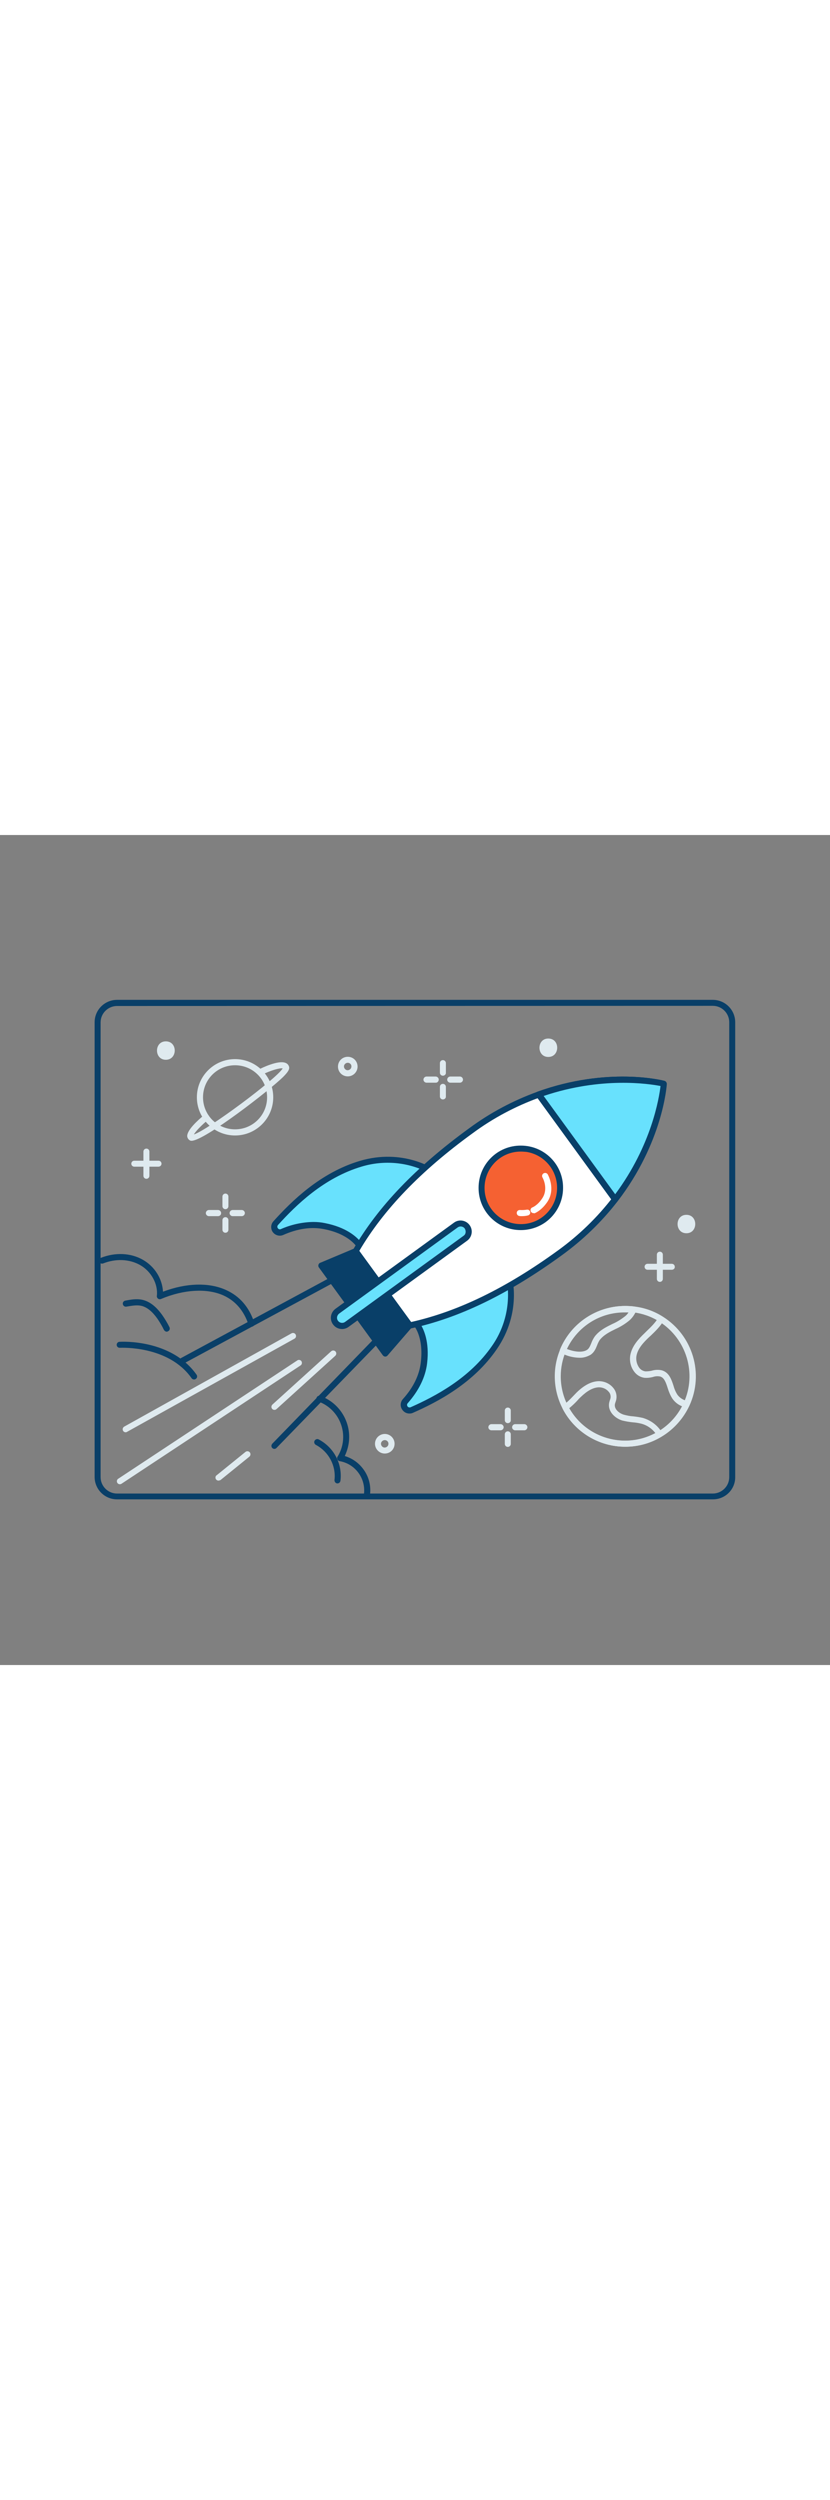<svg version="1.1" id="Layer_1" xmlns="http://www.w3.org/2000/svg" xmlns:xlink="http://www.w3.org/1999/xlink" x="0px" y="0px" viewBox="0 0 500 500" style="width: 166px;" xml:space="preserve" data-imageid="rocket-launch-61" imageName="Rocket Launch" class="illustrations_image">
<rect x="0" y="0" width="500" height="500" fill="#808080" stroke="none"/>
<style type="text/css">
	.st0_rocket-launch-61{fill:#093F68;}
	.st1_rocket-launch-61{fill:#68E1FD;}
	.st2_rocket-launch-61{fill:#FFFFFF;}
	.st3_rocket-launch-61{fill:#F56132;}
	.st4_rocket-launch-61{fill:#DFEAEF;}
</style>
<path id="line_rocket-launch-61" class="st0_rocket-launch-61" d="M429.5,400.2H70.5c-7.5,0-13.5-6.1-13.5-13.5V112.8c0-7.5,6.1-13.5,13.5-13.5h358.9&#10;&#9;c7.5,0,13.5,6.1,13.5,13.5v273.9C443,394.2,436.9,400.2,429.5,400.2z M70.5,103c-5.4,0-9.9,4.4-9.9,9.9v273.9c0,5.4,4.4,9.9,9.9,9.9&#10;&#9;h358.9c5.4,0,9.9-4.4,9.9-9.9V112.8c0-5.4-4.4-9.9-9.9-9.9L70.5,103z"/>
<g id="rocket_rocket-launch-61">
	<path class="st1_rocket-launch-61 targetColor" d="M261.2,203.2c0,0-18.4-12.7-43.8-5.2c-21.2,6.3-37.5,20.5-51.3,35.8c-1.2,1.4-1.1,3.5,0.2,4.8&#10;&#9;&#9;c1,0.9,2.4,1.1,3.6,0.6c7.3-3.2,16.2-5.4,25.4-3.6c16.8,3.2,21.4,12.2,21.4,12.2L261.2,203.2z" style="fill: rgb(104, 225, 253);"/>
	<path class="st0_rocket-launch-61" d="M216.8,249.6c-0.1,0-0.2,0-0.3,0c-0.6-0.1-1.1-0.5-1.3-1c0-0.1-4.5-8.2-20.1-11.2c-7.6-1.5-15.8-0.3-24.4,3.5&#10;&#9;&#9;c-2.6,1.2-5.7,0-6.9-2.6c-0.8-1.9-0.5-4.1,0.9-5.6c11-12.2,28.3-29.3,52.1-36.4c26-7.7,44.6,4.9,45.3,5.4c0.5,0.3,0.7,0.8,0.8,1.3&#10;&#9;&#9;c0,0.5-0.1,1.1-0.5,1.5L218.1,249C217.8,249.4,217.3,249.6,216.8,249.6z M188.7,233.1c2.4,0,4.8,0.2,7.1,0.7&#10;&#9;&#9;c12.7,2.5,18.8,8.1,21.3,11.1l41.2-41.4c-12.4-6.5-26.9-7.8-40.3-3.8c-23,6.8-39.8,23.4-50.5,35.2c-0.5,0.5-0.6,1.4-0.1,2&#10;&#9;&#9;c0.4,0.6,1.2,0.8,1.8,0.5C175.3,234.7,182,233.2,188.7,233.1z"/>
	<path class="st1_rocket-launch-61 targetColor" d="M306.5,265.4c0,0,6.4,21.4-8.6,43.3c-12.5,18.2-31,29.4-49.9,37.8c-1.7,0.8-3.7,0-4.5-1.7&#10;&#9;&#9;c-0.5-1.2-0.3-2.6,0.5-3.6c5.3-6,10.1-13.8,11.3-23.1c2.1-17-5-24.1-5-24.1L306.5,265.4z" style="fill: rgb(104, 225, 253);"/>
	<path class="st0_rocket-launch-61" d="M246.6,348.5c-1.7,0-3.2-0.8-4.2-2.2c-1.5-2-1.3-4.7,0.3-6.5c6.3-7,9.9-14.4,10.8-22.1&#10;&#9;&#9;c1.9-15.8-4.4-22.5-4.5-22.6c-0.7-0.7-0.7-1.9,0.1-2.6c0.1-0.1,0.3-0.2,0.4-0.3l56.1-28.5c0.5-0.2,1.1-0.3,1.5,0&#10;&#9;&#9;c0.5,0.2,0.9,0.6,1,1.2c0.3,0.9,6.5,22.5-8.8,44.8c-14,20.5-35.6,31.8-50.6,38.4C248.1,348.4,247.4,348.5,246.6,348.5z&#10;&#9;&#9; M253.2,294.5c2.1,3.3,5.6,10.8,4.1,23.7c-1,8.4-5,16.5-11.7,24.1c-0.5,0.5-0.5,1.3-0.1,1.9c0.4,0.6,1.2,0.8,1.9,0.5&#10;&#9;&#9;c14.6-6.5,35.6-17.4,49.1-37.1c8-11.5,11.1-25.7,8.8-39.5L253.2,294.5z"/>
	<path class="st2_rocket-launch-61" d="M337.3,251.6c-34.6,25.1-64.4,38.2-90.6,43.8l-32.5-44.7c13.4-23.1,35-47.5,69.5-72.7&#10;&#9;&#9;c12.5-9.2,26.2-16.5,40.8-21.7c42-15.1,75.3-6.5,75.3-6.5s-2.1,34.3-29.3,69.7C361.1,231.8,349.9,242.6,337.3,251.6z"/>
	<path class="st0_rocket-launch-61" d="M246.8,297.3c-0.6,0-1.1-0.3-1.5-0.8l-32.5-44.7c-0.4-0.6-0.5-1.4-0.1-2c14.9-25.9,37.8-49.8,70-73.2&#10;&#9;&#9;c12.6-9.3,26.5-16.7,41.2-22c42-15.1,75-6.9,76.4-6.5c0.8,0.2,1.4,1,1.4,1.9c-0.1,1.4-2.5,35.3-29.7,70.7&#10;&#9;&#9;c-9.6,12.4-20.9,23.3-33.6,32.5c-32.2,23.4-62,37.9-91.2,44.1C247,297.2,246.9,297.2,246.8,297.3z M216.4,250.6l31.1,42.8&#10;&#9;&#9;c28.3-6.3,57.3-20.4,88.7-43.2l0,0c12.4-9,23.5-19.7,32.8-31.8c23.3-30.2,28-60.1,28.8-67.1c-7-1.4-36.8-6.1-72.7,6.8&#10;&#9;&#9;c-14.4,5.2-28,12.4-40.3,21.5C253.5,202.3,231.1,225.6,216.4,250.6L216.4,250.6z"/>
	<polygon class="st0_rocket-launch-61" points="232.1,312.4 193.6,259.5 214.3,250.7 246.8,295.4 &#9;"/>
	<path class="st0_rocket-launch-61" d="M232.1,314.2L232.1,314.2c-0.6,0-1.1-0.3-1.5-0.8l-38.5-52.9c-0.6-0.8-0.4-2,0.4-2.6c0.1-0.1,0.2-0.2,0.4-0.2&#10;&#9;&#9;l20.7-8.7c0.8-0.3,1.7-0.1,2.2,0.6l32.5,44.6c0.5,0.7,0.5,1.6-0.1,2.3l-14.7,17C233.1,314,232.6,314.2,232.1,314.2z M196.4,260.2&#10;&#9;&#9;l35.8,49.2l12.2-14.2L213.7,253L196.4,260.2z"/>
	<circle class="st3_rocket-launch-61" cx="313.7" cy="212.5" r="23.6"/>
	<path class="st0_rocket-launch-61" d="M313.7,238c-14.1,0-25.5-11.4-25.4-25.5c0-14.1,11.4-25.5,25.5-25.4c14.1,0,25.5,11.4,25.4,25.5&#10;&#9;&#9;c0,8.1-3.9,15.8-10.5,20.6C324.4,236.3,319.1,238,313.7,238z M313.7,190.7c-12.1,0-21.8,9.8-21.8,21.9s9.8,21.8,21.9,21.8&#10;&#9;&#9;s21.8-9.8,21.8-21.9c0-10.7-7.8-19.9-18.4-21.6C316,190.8,314.8,190.7,313.7,190.7L313.7,190.7z"/>
	<path class="st1_rocket-launch-61 targetColor" d="M370.5,219.5l-46-63.2c42-15.1,75.3-6.5,75.3-6.5S397.8,184.2,370.5,219.5z" style="fill: rgb(104, 225, 253);"/>
	<path class="st0_rocket-launch-61" d="M370.5,221.4L370.5,221.4c-0.6,0-1.1-0.3-1.5-0.8l-46-63.2c-0.3-0.5-0.4-1.1-0.3-1.6c0.2-0.6,0.6-1,1.1-1.2&#10;&#9;&#9;c42.1-15.1,75-6.9,76.4-6.5c0.8,0.2,1.4,1,1.4,1.9c-0.1,1.4-2.5,35.3-29.7,70.7C371.7,221.1,371.1,221.4,370.5,221.4z M327.5,157.2&#10;&#9;&#9;l43.1,59.2c22-29.6,26.5-58.3,27.3-65.2C391.1,149.9,362.4,145.4,327.5,157.2z"/>
	<path class="st1_rocket-launch-61 targetColor" d="M280.1,234.3l2.6,3.6c0.9,1.2,0.6,2.9-0.6,3.7l-74.9,54.5c-1.2,0.9-2.9,0.6-3.7-0.6l-2.6-3.6&#10;&#9;&#9;c-0.9-1.2-0.6-2.9,0.6-3.7l74.9-54.5C277.5,232.8,279.2,233.1,280.1,234.3z" style="fill: rgb(104, 225, 253);"/>
	<path class="st0_rocket-launch-61" d="M206.1,297.6c-2.2,0-4.2-1-5.5-2.8l0,0c-2.2-3-1.5-7.2,1.5-9.4l71.4-51.9c3-2.2,7.2-1.5,9.4,1.5&#10;&#9;&#9;c2.2,3,1.5,7.2-1.5,9.4L210,296.3C208.9,297.1,207.5,297.6,206.1,297.6z M203.6,292.6c1,1.4,2.9,1.7,4.3,0.7c0,0,0,0,0,0l71.4-51.9&#10;&#9;&#9;c0.7-0.5,1.1-1.2,1.2-2c0.1-0.8-0.1-1.6-0.5-2.3c-1-1.4-2.9-1.7-4.3-0.7c0,0,0,0,0,0l-71.4,51.9&#10;&#9;&#9;C202.9,289.4,202.6,291.3,203.6,292.6C203.6,292.7,203.6,292.7,203.6,292.6L203.6,292.6z"/>
	<path class="st2_rocket-launch-61" d="M321.4,227.8c-1,0-1.8-0.8-1.8-1.8c0-0.8,0.5-1.5,1.2-1.7c0,0,3.1-1.2,5.9-5.5c3.8-5.8,0.3-12.2,0.1-12.5&#10;&#9;&#9;c-0.5-0.9-0.2-2,0.7-2.5c0.9-0.5,2-0.2,2.5,0.7c0.2,0.4,4.8,8.7-0.2,16.4c-3.6,5.4-7.6,6.9-7.8,7&#10;&#9;&#9;C321.8,227.8,321.6,227.8,321.4,227.8z"/>
	<path class="st2_rocket-launch-61" d="M314.2,229.6c-0.4,0-0.9,0-1.3-0.1c-1-0.1-1.7-1-1.6-2c0.1-1,1-1.7,2-1.6l0,0c1.3,0.1,2.7,0,4-0.2&#10;&#9;&#9;c1-0.2,1.9,0.4,2.1,1.4c0,0,0,0,0,0c0.2,1-0.5,1.9-1.5,2.1l0,0C316.7,229.5,315.4,229.6,314.2,229.6z"/>
	<path class="st0_rocket-launch-61" d="M110,318.4c-1,0-1.8-0.8-1.8-1.8c0-0.7,0.4-1.3,1-1.6l95.8-51.7c0.9-0.5,2-0.1,2.5,0.7c0.5,0.9,0.1,2-0.7,2.5&#10;&#9;&#9;l-95.8,51.7C110.6,318.3,110.3,318.4,110,318.4z"/>
	<path class="st0_rocket-launch-61" d="M165.3,369.8c-1,0-1.8-0.8-1.8-1.8c0-0.5,0.2-0.9,0.5-1.3l66.5-68.6c0.7-0.7,1.9-0.7,2.6,0s0.7,1.9,0,2.6&#10;&#9;&#9;l-66.5,68.5C166.2,369.6,165.8,369.8,165.3,369.8z"/>
	<path class="st0_rocket-launch-61" d="M151.4,296.1c-0.8,0-1.5-0.5-1.7-1.2c-2.8-8.3-7.8-14.2-15-17.5c-9.9-4.5-24-3.7-37.7,2.1c-0.9,0.4-2,0-2.4-1&#10;&#9;&#9;c-0.1-0.3-0.2-0.6-0.1-0.9c0.8-7.1-3.4-14.8-10.2-18.6c-6.4-3.6-14.7-3.9-22.2-0.9c-1,0.3-2-0.1-2.3-1.1c-0.3-0.9,0.1-1.9,1-2.3&#10;&#9;&#9;c8.6-3.4,18-3,25.3,1.2c7,4,11.6,11.2,12.1,19.2c14-5.3,27.7-5.7,38-1c8.2,3.7,13.9,10.3,17,19.7c0.3,0.9-0.2,2-1.1,2.3&#10;&#9;&#9;C151.8,296.1,151.6,296.1,151.4,296.1z"/>
	<path class="st0_rocket-launch-61" d="M116.9,328c-0.6,0-1.2-0.3-1.5-0.8c-14-19.9-42.8-18.3-43.1-18.3c-1,0.1-1.9-0.6-2-1.6c-0.1-1,0.6-1.9,1.6-2&#10;&#9;&#9;c0,0,0.1,0,0.1,0c1.3-0.1,31.2-1.7,46.4,19.8c0.6,0.8,0.4,2-0.4,2.5C117.7,327.9,117.3,328,116.9,328z"/>
	<path class="st4_rocket-launch-61" d="M75.7,359.8c-1,0-1.8-0.8-1.8-1.8c0-0.7,0.4-1.3,0.9-1.6l100.8-56.2c0.9-0.5,2-0.2,2.5,0.7&#10;&#9;&#9;c0.5,0.9,0.2,2-0.7,2.5L76.6,359.5C76.3,359.7,76,359.8,75.7,359.8z"/>
	<path class="st4_rocket-launch-61" d="M72.2,391.1c-1,0-1.8-0.8-1.8-1.8c0-0.6,0.3-1.2,0.8-1.5l107.9-71.3c0.8-0.6,2-0.3,2.5,0.5c0,0,0,0,0,0&#10;&#9;&#9;c0.5,0.8,0.3,2-0.5,2.5L73.2,390.8C72.9,391,72.5,391.1,72.2,391.1z"/>
	<path class="st4_rocket-launch-61" d="M131.6,388.9c-1,0-1.8-0.8-1.8-1.8c0-0.6,0.2-1.1,0.7-1.4l17.4-14.1c0.8-0.6,1.9-0.5,2.6,0.3&#10;&#9;&#9;c0.6,0.8,0.5,1.9-0.3,2.6l0,0l-17.4,14.1C132.4,388.7,132,388.9,131.6,388.9z"/>
	<path class="st4_rocket-launch-61" d="M165.3,346.3c-1,0-1.8-0.8-1.8-1.8c0-0.5,0.2-1,0.6-1.4l35.4-32.1c0.8-0.7,1.9-0.6,2.6,0.1&#10;&#9;&#9;c0.7,0.8,0.6,1.9-0.1,2.6l-35.4,32.1C166.2,346.2,165.7,346.3,165.3,346.3z"/>
	<path class="st0_rocket-launch-61" d="M221,399.5h-0.3c-1-0.2-1.7-1.1-1.5-2.1c1.4-9.5-5-18.5-14.5-20.2c-1-0.1-1.7-1.1-1.6-2.1&#10;&#9;&#9;c0-0.2,0.1-0.5,0.3-0.7c6.5-10.6,3.2-24.5-7.4-31.1c-1.3-0.8-2.7-1.5-4.2-2c-1-0.3-1.4-1.4-1.1-2.3c0.3-1,1.4-1.4,2.3-1.1&#10;&#9;&#9;c13.6,4.9,20.7,19.9,15.8,33.5c-0.3,0.9-0.7,1.8-1.1,2.7c4.6,1.4,8.5,4.2,11.3,8.1c3.3,4.5,4.7,10.2,3.8,15.8&#10;&#9;&#9;C222.6,398.9,221.9,399.5,221,399.5z"/>
	<path class="st0_rocket-launch-61" d="M203.3,390.6h-0.2c-1-0.1-1.7-1.1-1.6-2.1c0,0,0,0,0,0c1-8.6-3.5-17-11.2-21.1c-0.9-0.5-1.3-1.6-0.8-2.5&#10;&#9;&#9;s1.6-1.3,2.5-0.8l0,0c9.1,4.8,14.3,14.6,13.1,24.8C205,389.9,204.2,390.6,203.3,390.6z"/>
	<path class="st0_rocket-launch-61" d="M100.5,299.2c-0.7,0-1.3-0.4-1.7-1c-1.2-2.5-2.6-4.8-4.1-7c-3.1-4.3-6.2-6.8-9.6-7.6c-2.8-0.6-5.9,0-8.9,0.5&#10;&#9;&#9;c-1,0.2-2-0.4-2.2-1.5c0,0,0,0,0,0c-0.2-1,0.5-1.9,1.4-2.1c3.2-0.6,6.8-1.3,10.4-0.5c4.3,1,8.1,3.9,11.8,9c1.7,2.4,3.2,4.9,4.5,7.5&#10;&#9;&#9;c0.4,0.9,0.1,2-0.8,2.4C101,299.1,100.7,299.2,100.5,299.2L100.5,299.2z"/>
</g>
<g id="background_rocket-launch-61">
	<path class="st4_rocket-launch-61" d="M376.6,368.5c-15.8,0-30.3-8.8-37.6-22.8c-5.8-11.2-6.4-24.3-1.5-35.9c6.6-15.8,22-26.1,39.2-26.1&#10;&#9;&#9;c1.7,0,3.5,0.1,5.2,0.3c6.2,0.7,12.2,2.8,17.5,6.2c18,11.4,24.8,34.3,15.9,53.6c0,0.1-0.1,0.1-0.1,0.2&#10;&#9;&#9;C408.1,359,393.1,368.6,376.6,368.5L376.6,368.5z M376.6,287.3c-21.4,0-38.7,17.3-38.8,38.7c0,0,0,0.1,0,0.1&#10;&#9;&#9;c0,6.2,1.5,12.4,4.4,17.9c9.9,19,33.2,26.4,52.2,16.5c7.7-4,13.8-10.4,17.4-18.3c0-0.1,0.1-0.1,0.1-0.2c8-17.6,1.7-38.4-14.6-48.8&#10;&#9;&#9;c-4.8-3.1-10.3-5-16-5.7C379.7,287.4,378.2,287.3,376.6,287.3L376.6,287.3z M413.5,343L413.5,343z"/>
	<path class="st4_rocket-launch-61" d="M376.6,368.5c-15.8,0-30.3-8.8-37.6-22.8c-0.4-0.8-0.2-1.8,0.5-2.3c2-1.6,3.8-3.3,5.5-5.1&#10;&#9;&#9;c0.8-0.8,1.5-1.6,2.3-2.4c4.7-4.6,9.1-6.8,13.4-6.9c3.3,0,6.5,1.4,8.6,3.9c1.7,1.9,2.4,4.4,2,6.9c-0.1,0.6-0.3,1.2-0.5,1.8&#10;&#9;&#9;c-0.2,0.5-0.3,0.9-0.4,1.4c-0.4,2.8,2.4,5.3,5.4,6.2c1.9,0.5,3.8,0.9,5.7,1c1.9,0.2,3.8,0.5,5.6,0.9c4.9,1.4,9.1,4.5,11.7,8.9&#10;&#9;&#9;c0.3,0.4,0.3,0.9,0.2,1.4c-0.1,0.5-0.4,0.9-0.8,1.1C391.8,366.5,384.3,368.5,376.6,368.5z M342.9,345.3&#10;&#9;&#9;c10.4,18.2,33.4,24.8,51.9,15c-2.1-2.8-5.1-4.8-8.5-5.7c-1.7-0.4-3.4-0.7-5.1-0.8c-2.2-0.2-4.3-0.6-6.4-1.1&#10;&#9;&#9;c-4.4-1.4-8.6-5.4-7.9-10.3c0.1-0.7,0.3-1.3,0.5-2c0.2-0.4,0.3-0.9,0.4-1.3c0.2-1.4-0.2-2.8-1.2-3.8c-1.4-1.7-3.6-2.6-5.8-2.6&#10;&#9;&#9;c-3.4,0.1-7,2-11,5.9c-0.8,0.7-1.5,1.5-2.2,2.3C346.2,342.4,344.6,343.9,342.9,345.3z"/>
	<path class="st4_rocket-launch-61" d="M413.5,344.9c-0.2,0-0.3,0-0.5-0.1c-3.2-0.7-6-2.5-7.9-5.2c-1.3-2-2.2-4.2-2.9-6.5c-1.2-3.8-2.2-6.2-4.5-6.9&#10;&#9;&#9;c-1.5-0.3-3-0.2-4.4,0.3c-1.6,0.4-3.2,0.6-4.9,0.5c-2.6-0.3-4.9-1.7-6.4-3.8c-2.1-2.8-2.9-6.4-2.3-9.9c1-5.4,4.8-9.6,8.8-13.4&#10;&#9;&#9;l0.9-0.9c2.7-2.6,5.4-5.2,7.2-8.3c0.5-0.8,1.7-1.1,2.5-0.5c0.8,0.5,1.1,1.5,0.7,2.3c-2,3.5-5,6.4-7.8,9.1l-0.9,0.8&#10;&#9;&#9;c-3.3,3.1-6.9,6.9-7.7,11.4c-0.4,2.5,0.2,5,1.6,7c0.9,1.3,2.3,2.1,3.8,2.3c1.3,0,2.5-0.1,3.8-0.4c2-0.6,4.2-0.7,6.2-0.2&#10;&#9;&#9;c4.3,1.3,5.7,5.5,6.9,9.2c0.5,1.9,1.3,3.8,2.4,5.5c1.4,1.9,3.5,3.2,5.8,3.7c1,0.2,1.6,1.2,1.4,2.2&#10;&#9;&#9;C415.1,344.3,414.4,344.9,413.5,344.9L413.5,344.9z"/>
	<path class="st4_rocket-launch-61" d="M349,314.9c-3.8-0.1-7.4-1-10.8-2.8c-0.8-0.4-1.2-1.5-0.8-2.3c6.6-15.8,22-26.1,39.2-26.1&#10;&#9;&#9;c1.7,0,3.5,0.1,5.2,0.3c1,0.1,1.7,1.1,1.6,2.1c0,0.1-0.1,0.3-0.1,0.4c-0.9,2.2-2.2,4.1-3.9,5.7c-2.6,2.2-5.5,4-8.6,5.4&#10;&#9;&#9;c-0.8,0.4-1.6,0.8-2.4,1.2c-2.5,1.3-5.3,3-7.2,5.5c-0.6,1-1.1,2-1.5,3.1c-0.8,2-1.7,4.2-3.9,5.7C353.7,314.3,351.4,315,349,314.9z&#10;&#9;&#9; M341.5,309.6c4.2,1.7,9.4,2.4,12.2,0.5c1.2-0.8,1.8-2.3,2.5-4c0.5-1.4,1.2-2.7,2-3.9c2.3-3.1,5.5-5,8.4-6.5&#10;&#9;&#9;c0.8-0.4,1.6-0.8,2.4-1.2c2.8-1.2,5.4-2.9,7.8-4.8c0.7-0.6,1.3-1.3,1.8-2.1c-0.7,0-1.3,0-2,0C361.6,287.4,347.9,296,341.5,309.6&#10;&#9;&#9;L341.5,309.6z"/>
	<path class="st4_rocket-launch-61" d="M141.6,181c-12.7,0-23-10.3-23-23s10.3-23,23-23s23,10.3,23,23S154.3,181,141.6,181L141.6,181z M141.6,138.7&#10;&#9;&#9;c-10.7,0-19.3,8.6-19.3,19.3c0,10.7,8.6,19.3,19.3,19.3s19.3-8.6,19.3-19.3c0,0,0,0,0,0C160.9,147.3,152.3,138.7,141.6,138.7&#10;&#9;&#9;L141.6,138.7z"/>
	<path class="st4_rocket-launch-61" d="M115.4,184.2c-0.3,0-0.5,0-0.7-0.1c-1-0.4-1.7-1.3-1.9-2.4c-0.5-3.6,6.2-9.8,10.3-13.1c0.8-0.6,2-0.4,2.6,0.4&#10;&#9;&#9;c0.5,0.8,0.4,1.8-0.2,2.4c-4,3.3-7.7,7.1-8.7,9c8.6-2.9,49.5-33.3,53.5-39.8c-1.6-0.4-7.1,1.1-12.9,4c-0.9,0.4-2,0-2.4-0.9&#10;&#9;&#9;c-0.4-0.9-0.1-1.9,0.8-2.4c1.9-1,11.6-5.7,16-4.1c1,0.3,1.8,1,2.2,2c0.7,1.6-0.2,3.3-3.5,6.6C162.1,154,123.1,184.2,115.4,184.2z"/>
	<path class="st4_rocket-launch-61" d="M330.3,122.6c-7.1,0-7.1,11.1,0,11.1S337.5,122.6,330.3,122.6z"/>
	<path class="st4_rocket-launch-61" d="M99.9,124.3c-7.1,0-7.1,11.1,0,11.1S107.1,124.3,99.9,124.3z"/>
	<path class="st4_rocket-launch-61" d="M413.5,228.8c-7.1,0-7.1,11.1,0,11.1S420.6,228.8,413.5,228.8z"/>
	<path class="st4_rocket-launch-61" d="M209.5,145.4c-3.3,0-5.9-2.6-5.9-5.9c0-3.3,2.6-5.9,5.9-5.9c3.3,0,5.9,2.6,5.9,5.9c0,0,0,0,0,0&#10;&#9;&#9;C215.4,142.7,212.8,145.4,209.5,145.4z M209.5,137.2c-1.2,0-2.3,1-2.3,2.2s1,2.3,2.2,2.3s2.3-1,2.3-2.2c0,0,0,0,0,0&#10;&#9;&#9;C211.8,138.2,210.7,137.2,209.5,137.2z"/>
	<path class="st4_rocket-launch-61" d="M231.8,372.6c-3.3,0-5.9-2.7-5.9-5.9c0-3.3,2.7-5.9,5.9-5.9c3.3,0,5.9,2.7,5.9,5.9c0,0,0,0,0,0&#10;&#9;&#9;C237.7,370,235.1,372.6,231.8,372.6z M231.8,364.5c-1.2,0-2.3,1-2.3,2.2c0,1.2,1,2.3,2.2,2.3s2.3-1,2.3-2.2c0,0,0,0,0,0&#10;&#9;&#9;C234.1,365.5,233,364.5,231.8,364.5z"/>
	<path class="st4_rocket-launch-61" d="M305.9,354.3c-1,0-1.8-0.8-1.8-1.8v-5.8c0-1,0.8-1.8,1.8-1.8c1,0,1.8,0.8,1.8,1.8v5.8&#10;&#9;&#9;C307.8,353.5,306.9,354.3,305.9,354.3L305.9,354.3z"/>
	<path class="st4_rocket-launch-61" d="M305.9,368.6c-1,0-1.8-0.8-1.8-1.8V361c0-1,0.8-1.8,1.8-1.8c1,0,1.8,0.8,1.8,1.8v5.8&#10;&#9;&#9;C307.7,367.8,306.9,368.6,305.9,368.6z"/>
	<path class="st4_rocket-launch-61" d="M316,358.6h-5.8c-1-0.1-1.8-1-1.7-2c0.1-0.9,0.8-1.6,1.7-1.7h5.8c1,0.1,1.8,1,1.7,2&#10;&#9;&#9;C317.6,357.8,316.9,358.5,316,358.6z"/>
	<path class="st4_rocket-launch-61" d="M301.7,358.6h-5.8c-1-0.1-1.8-1-1.7-2c0.1-0.9,0.8-1.6,1.7-1.7h5.8c1,0.1,1.8,1,1.7,2&#10;&#9;&#9;C303.3,357.8,302.6,358.5,301.7,358.6z"/>
	<path class="st4_rocket-launch-61" d="M266.8,145c-1,0-1.8-0.8-1.8-1.8v-5.8c0-1,0.8-1.8,1.8-1.8c1,0,1.8,0.8,1.8,1.8l0,0v5.8&#10;&#9;&#9;C268.7,144.2,267.8,145,266.8,145C266.8,145,266.8,145,266.8,145z"/>
	<path class="st4_rocket-launch-61" d="M266.8,159.3c-1,0-1.8-0.8-1.8-1.8v-5.8c0-1,0.8-1.8,1.8-1.8c1,0,1.8,0.8,1.8,1.8v5.8&#10;&#9;&#9;C268.7,158.5,267.8,159.3,266.8,159.3C266.8,159.3,266.8,159.3,266.8,159.3z"/>
	<path class="st4_rocket-launch-61" d="M276.9,149.2h-5.8c-1-0.1-1.8-1-1.7-2c0.1-0.9,0.8-1.6,1.7-1.7h5.8c1-0.1,1.9,0.7,2,1.7c0.1,1-0.7,1.9-1.7,2&#10;&#9;&#9;C277,149.2,277,149.2,276.9,149.2z"/>
	<path class="st4_rocket-launch-61" d="M262.6,149.2h-5.8c-1-0.1-1.8-1-1.7-2c0.1-0.9,0.8-1.6,1.7-1.7h5.8c1,0.1,1.8,1,1.7,2&#10;&#9;&#9;C264.2,148.4,263.5,149.2,262.6,149.2z"/>
	<path class="st4_rocket-launch-61" d="M135.8,225.4c-1,0-1.8-0.8-1.8-1.8l0,0v-5.8c0-1,0.8-1.8,1.8-1.8s1.8,0.8,1.8,1.8v5.8&#10;&#9;&#9;C137.6,224.6,136.8,225.4,135.8,225.4L135.8,225.4z"/>
	<path class="st4_rocket-launch-61" d="M135.8,239.6c-1,0-1.8-0.8-1.8-1.8l0,0V232c0-1,0.8-1.8,1.8-1.8s1.8,0.8,1.8,1.8v5.8&#10;&#9;&#9;C137.6,238.8,136.8,239.6,135.8,239.6C135.8,239.6,135.8,239.6,135.8,239.6z"/>
	<path class="st4_rocket-launch-61" d="M145.8,229.6H140c-1-0.1-1.8-1-1.7-2c0.1-0.9,0.8-1.6,1.7-1.7h5.8c1,0.1,1.8,1,1.7,2&#10;&#9;&#9;C147.4,228.8,146.7,229.5,145.8,229.6z"/>
	<path class="st4_rocket-launch-61" d="M131.5,229.6h-5.8c-1-0.1-1.8-1-1.7-2c0.1-0.9,0.8-1.6,1.7-1.7h5.8c1,0.1,1.8,1,1.7,2&#10;&#9;&#9;C133.2,228.8,132.4,229.5,131.5,229.6z"/>
	<path class="st4_rocket-launch-61" d="M397.5,269.2c-1,0-1.8-0.8-1.8-1.8v-14.6c0-1,0.8-1.8,1.8-1.8c1,0,1.8,0.8,1.8,1.8l0,0v14.6&#10;&#9;&#9;C399.3,268.4,398.5,269.2,397.5,269.2L397.5,269.2z"/>
	<path class="st4_rocket-launch-61" d="M404.7,261.9h-14.6c-1,0-1.8-0.8-1.8-1.8c0-1,0.8-1.8,1.8-1.8h14.6c1,0,1.8,0.8,1.8,1.8&#10;&#9;&#9;C406.6,261.1,405.7,261.9,404.7,261.9L404.7,261.9z"/>
	<path class="st4_rocket-launch-61" d="M88.2,207.1c-1,0-1.8-0.8-1.8-1.8l0,0v-14.6c0-1,0.8-1.8,1.8-1.8s1.8,0.8,1.8,1.8v14.6&#10;&#9;&#9;C90,206.3,89.2,207.1,88.2,207.1L88.2,207.1z"/>
	<path class="st4_rocket-launch-61" d="M95.4,199.8H80.9c-1,0-1.8-0.8-1.8-1.8s0.8-1.8,1.8-1.8h14.6c1,0,1.8,0.8,1.8,1.8S96.5,199.8,95.4,199.8z"/>
</g>
</svg>